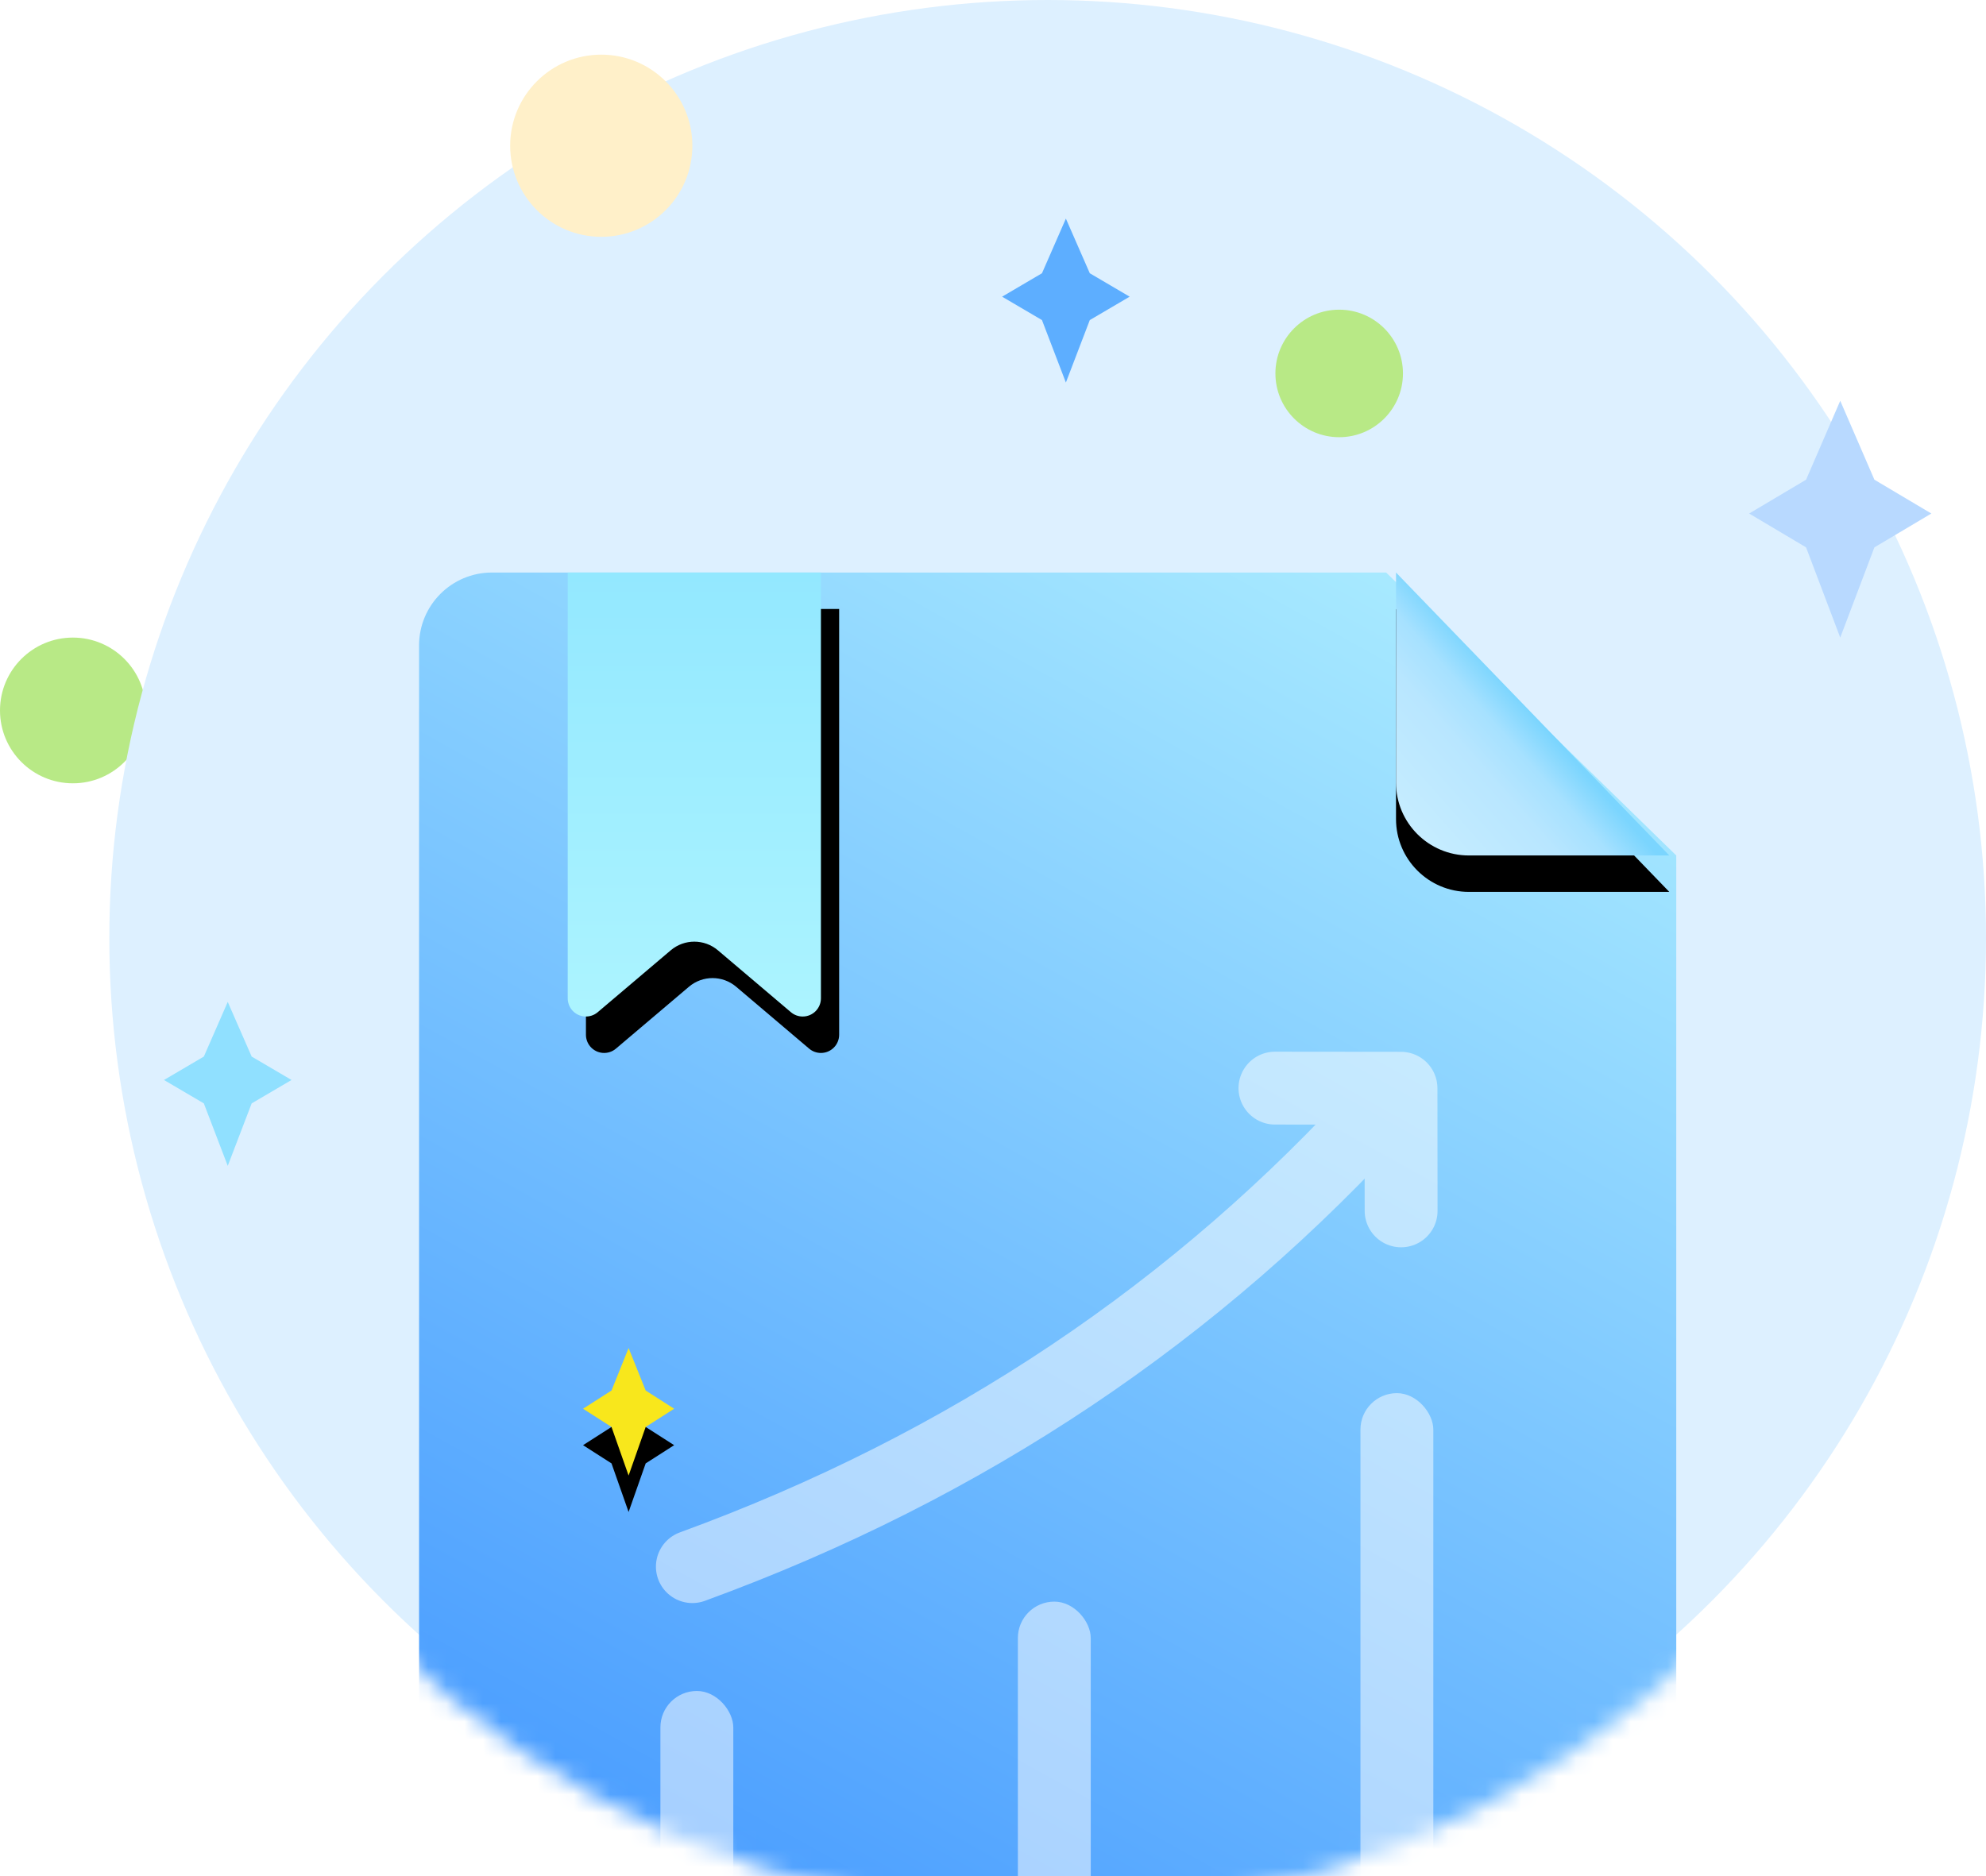 <?xml version="1.0" encoding="UTF-8"?>
<svg width="109px" height="103px" viewBox="0 0 109 103" version="1.1" xmlns="http://www.w3.org/2000/svg" xmlns:xlink="http://www.w3.org/1999/xlink">
    <!-- Generator: Sketch 48.2 (47327) - http://www.bohemiancoding.com/sketch -->
    <title>Group 23</title>
    <desc>Created with Sketch.</desc>
    <defs>
        <circle id="path-1" cx="51.5" cy="51.5" r="51.5"></circle>
        <filter x="-14.3%" y="-12.3%" width="132.9%" height="127.2%" filterUnits="objectBoundingBox" id="filter-3">
            <feOffset dx="0" dy="2" in="SourceAlpha" result="shadowOffsetOuter1"></feOffset>
            <feGaussianBlur stdDeviation="3" in="shadowOffsetOuter1" result="shadowBlurOuter1"></feGaussianBlur>
            <feColorMatrix values="0 0 0 0 0.2   0 0 0 0 0.6   0 0 0 0 1  0 0 0 0.242 0" type="matrix" in="shadowBlurOuter1" result="shadowMatrixOuter1"></feColorMatrix>
            <feMerge>
                <feMergeNode in="shadowMatrixOuter1"></feMergeNode>
                <feMergeNode in="SourceGraphic"></feMergeNode>
            </feMerge>
        </filter>
        <linearGradient x1="78.766%" y1="0%" x2="25.981%" y2="100%" id="linearGradient-4">
            <stop stop-color="#A8EAFF" offset="0%"></stop>
            <stop stop-color="#4B9EFF" offset="100%"></stop>
        </linearGradient>
        <linearGradient x1="50%" y1="50%" x2="0%" y2="95.668%" id="linearGradient-5">
            <stop stop-color="#7BD5FE" offset="0%"></stop>
            <stop stop-color="#A6E1FF" offset="18.587%"></stop>
            <stop stop-color="#B8E6FF" offset="39.537%"></stop>
            <stop stop-color="#C9EEFF" offset="100%"></stop>
        </linearGradient>
        <path d="M54,0 L69,15.532 L58,15.532 C55.791,15.532 54,13.741 54,11.532 L54,0 Z" id="path-6"></path>
        <filter x="-46.7%" y="-32.2%" width="193.3%" height="190.1%" filterUnits="objectBoundingBox" id="filter-7">
            <feOffset dx="0" dy="2" in="SourceAlpha" result="shadowOffsetOuter1"></feOffset>
            <feGaussianBlur stdDeviation="2" in="shadowOffsetOuter1" result="shadowBlurOuter1"></feGaussianBlur>
            <feColorMatrix values="0 0 0 0 0.006   0 0 0 0 0.497   0 0 0 0 0.91  0 0 0 0.29 0" type="matrix" in="shadowBlurOuter1"></feColorMatrix>
        </filter>
        <linearGradient x1="55.539%" y1="0%" x2="55.539%" y2="100%" id="linearGradient-8">
            <stop stop-color="#93E8FF" offset="0%"></stop>
            <stop stop-color="#ACF4FF" offset="100%"></stop>
        </linearGradient>
        <path d="M8.54,0 L22.437,0 L22.437,23.373 C22.437,23.926 21.989,24.373 21.437,24.373 C21.2,24.373 20.97,24.289 20.79,24.136 L16.782,20.737 C16.035,20.105 14.941,20.105 14.195,20.737 L10.186,24.136 C9.765,24.493 9.134,24.441 8.777,24.02 C8.624,23.84 8.54,23.61 8.54,23.373 L8.54,0 Z" id="path-9"></path>
        <filter x="-43.2%" y="-20.5%" width="200.7%" height="157.4%" filterUnits="objectBoundingBox" id="filter-10">
            <feOffset dx="1" dy="2" in="SourceAlpha" result="shadowOffsetOuter1"></feOffset>
            <feGaussianBlur stdDeviation="2" in="shadowOffsetOuter1" result="shadowBlurOuter1"></feGaussianBlur>
            <feColorMatrix values="0 0 0 0 0.115   0 0 0 0 0.36   0 0 0 0 0.702  0 0 0 0.198 0" type="matrix" in="shadowBlurOuter1"></feColorMatrix>
        </filter>
        <polygon id="path-11" points="33.562 76.333 34.5 74 35.438 76.333 37 77.333 35.438 78.333 34.5 81 33.562 78.333 32 77.333"></polygon>
        <filter x="-80.0%" y="-28.6%" width="260.0%" height="214.3%" filterUnits="objectBoundingBox" id="filter-12">
            <feOffset dx="0" dy="2" in="SourceAlpha" result="shadowOffsetOuter1"></feOffset>
            <feGaussianBlur stdDeviation="1" in="shadowOffsetOuter1" result="shadowBlurOuter1"></feGaussianBlur>
            <feColorMatrix values="0 0 0 0 0.403   0 0 0 0 0.644   0 0 0 0 0.885  0 0 0 1 0" type="matrix" in="shadowBlurOuter1"></feColorMatrix>
        </filter>
    </defs>
    <g id="转账首页-copy-3" stroke="none" stroke-width="1" fill="none" fill-rule="evenodd" transform="translate(-132, -208)">
        <g id="Group-24" transform="translate(53, 189)">
            <g id="Group-23" transform="translate(79, 19)">
                <circle id="Oval-7-Copy" fill="#B8E986" cx="4" cy="39" r="4"></circle>
                <g id="Group-21" transform="translate(6, 0)">
                    <mask id="mask-2" fill="white">
                        <use xlink:href="#path-1"></use>
                    </mask>
                    <use id="Oval-7" fill="#DDF0FF" xlink:href="#path-1"></use>
                    <g id="Group-20" filter="url(#filter-3)" mask="url(#mask-2)">
                        <g transform="translate(16.619, 29.429)">
                            <path d="M4.381,0 L53.458,0 L69.381,15.532 L69.381,69.571 C69.381,71.781 67.59,73.571 65.381,73.571 L4.381,73.571 C2.172,73.571 0.381,71.781 0.381,69.571 L0.381,4 C0.381,1.791 2.172,-3.82769592e-17 4.381,-4.4408921e-16 Z" id="Rectangle-17" fill="url(#linearGradient-4)" fill-rule="evenodd"></path>
                            <g id="Rectangle-17-Copy-5" fill="none">
                                <use fill="black" fill-opacity="1" filter="url(#filter-7)" xlink:href="#path-6"></use>
                                <use fill="url(#linearGradient-5)" fill-rule="evenodd" xlink:href="#path-6"></use>
                            </g>
                            <rect id="Rectangle-17-Copy-2" fill="#FFFFFF" fill-rule="evenodd" opacity="0.5" x="13.627" y="61.397" width="4" height="18.802" rx="2"></rect>
                            <rect id="Rectangle-17-Copy-3" fill="#FFFFFF" fill-rule="evenodd" opacity="0.5" x="33.246" y="56.492" width="4" height="23.706" rx="2"></rect>
                            <rect id="Rectangle-17-Copy-4" fill="#FFFFFF" fill-rule="evenodd" opacity="0.5" x="52.048" y="45.048" width="4" height="33.516" rx="2"></rect>
                            <g id="Rectangle-17-Copy" fill="none">
                                <use fill="black" fill-opacity="1" filter="url(#filter-10)" xlink:href="#path-9"></use>
                                <use fill="url(#linearGradient-8)" fill-rule="evenodd" xlink:href="#path-9"></use>
                            </g>
                        </g>
                    </g>
                </g>
                <g id="Rectangle-18">
                    <use fill="black" fill-opacity="1" filter="url(#filter-12)" xlink:href="#path-11"></use>
                    <use fill="#F8E71C" fill-rule="evenodd" xlink:href="#path-11"></use>
                </g>
                <circle id="Oval-7-Copy-5" fill="#FFF0C9" cx="33" cy="8" r="5"></circle>
                <circle id="Oval-7-Copy-4" fill="#B8E986" cx="73.5" cy="20.5" r="3.5"></circle>
                <polygon id="Rectangle-18-Copy" fill="#90E0FF" points="11.188 58 12.5 55 13.812 58 16 59.286 13.812 60.571 12.5 64 11.188 60.571 9 59.286"></polygon>
                <polygon id="Rectangle-18-Copy-3" fill="#B8D9FF" points="99.125 26.333 101 22 102.875 26.333 106 28.19 102.875 30.048 101 35 99.125 30.048 96 28.19"></polygon>
                <polygon id="Rectangle-18-Copy-2" fill="#5DAEFF" points="57.188 15 58.5 12 59.812 15 62 16.286 59.812 17.571 58.5 21 57.188 17.571 55 16.286"></polygon>
                <g id="Group-22" opacity="0.502" transform="translate(38, 58)" stroke="#FFFFFF" stroke-linecap="round" stroke-width="4">
                    <path d="M0,28 C15.033,22.51 27.743,14 38.13,2.471" id="Path-34"></path>
                    <polyline id="Path-35" stroke-linejoin="round" transform="translate(36.275, 4.877) rotate(-15) translate(-36.275, -4.877) " points="32.936 0.727 39.615 2.524 37.88 9.027"></polyline>
                </g>
            </g>
        </g>
    </g>
</svg>